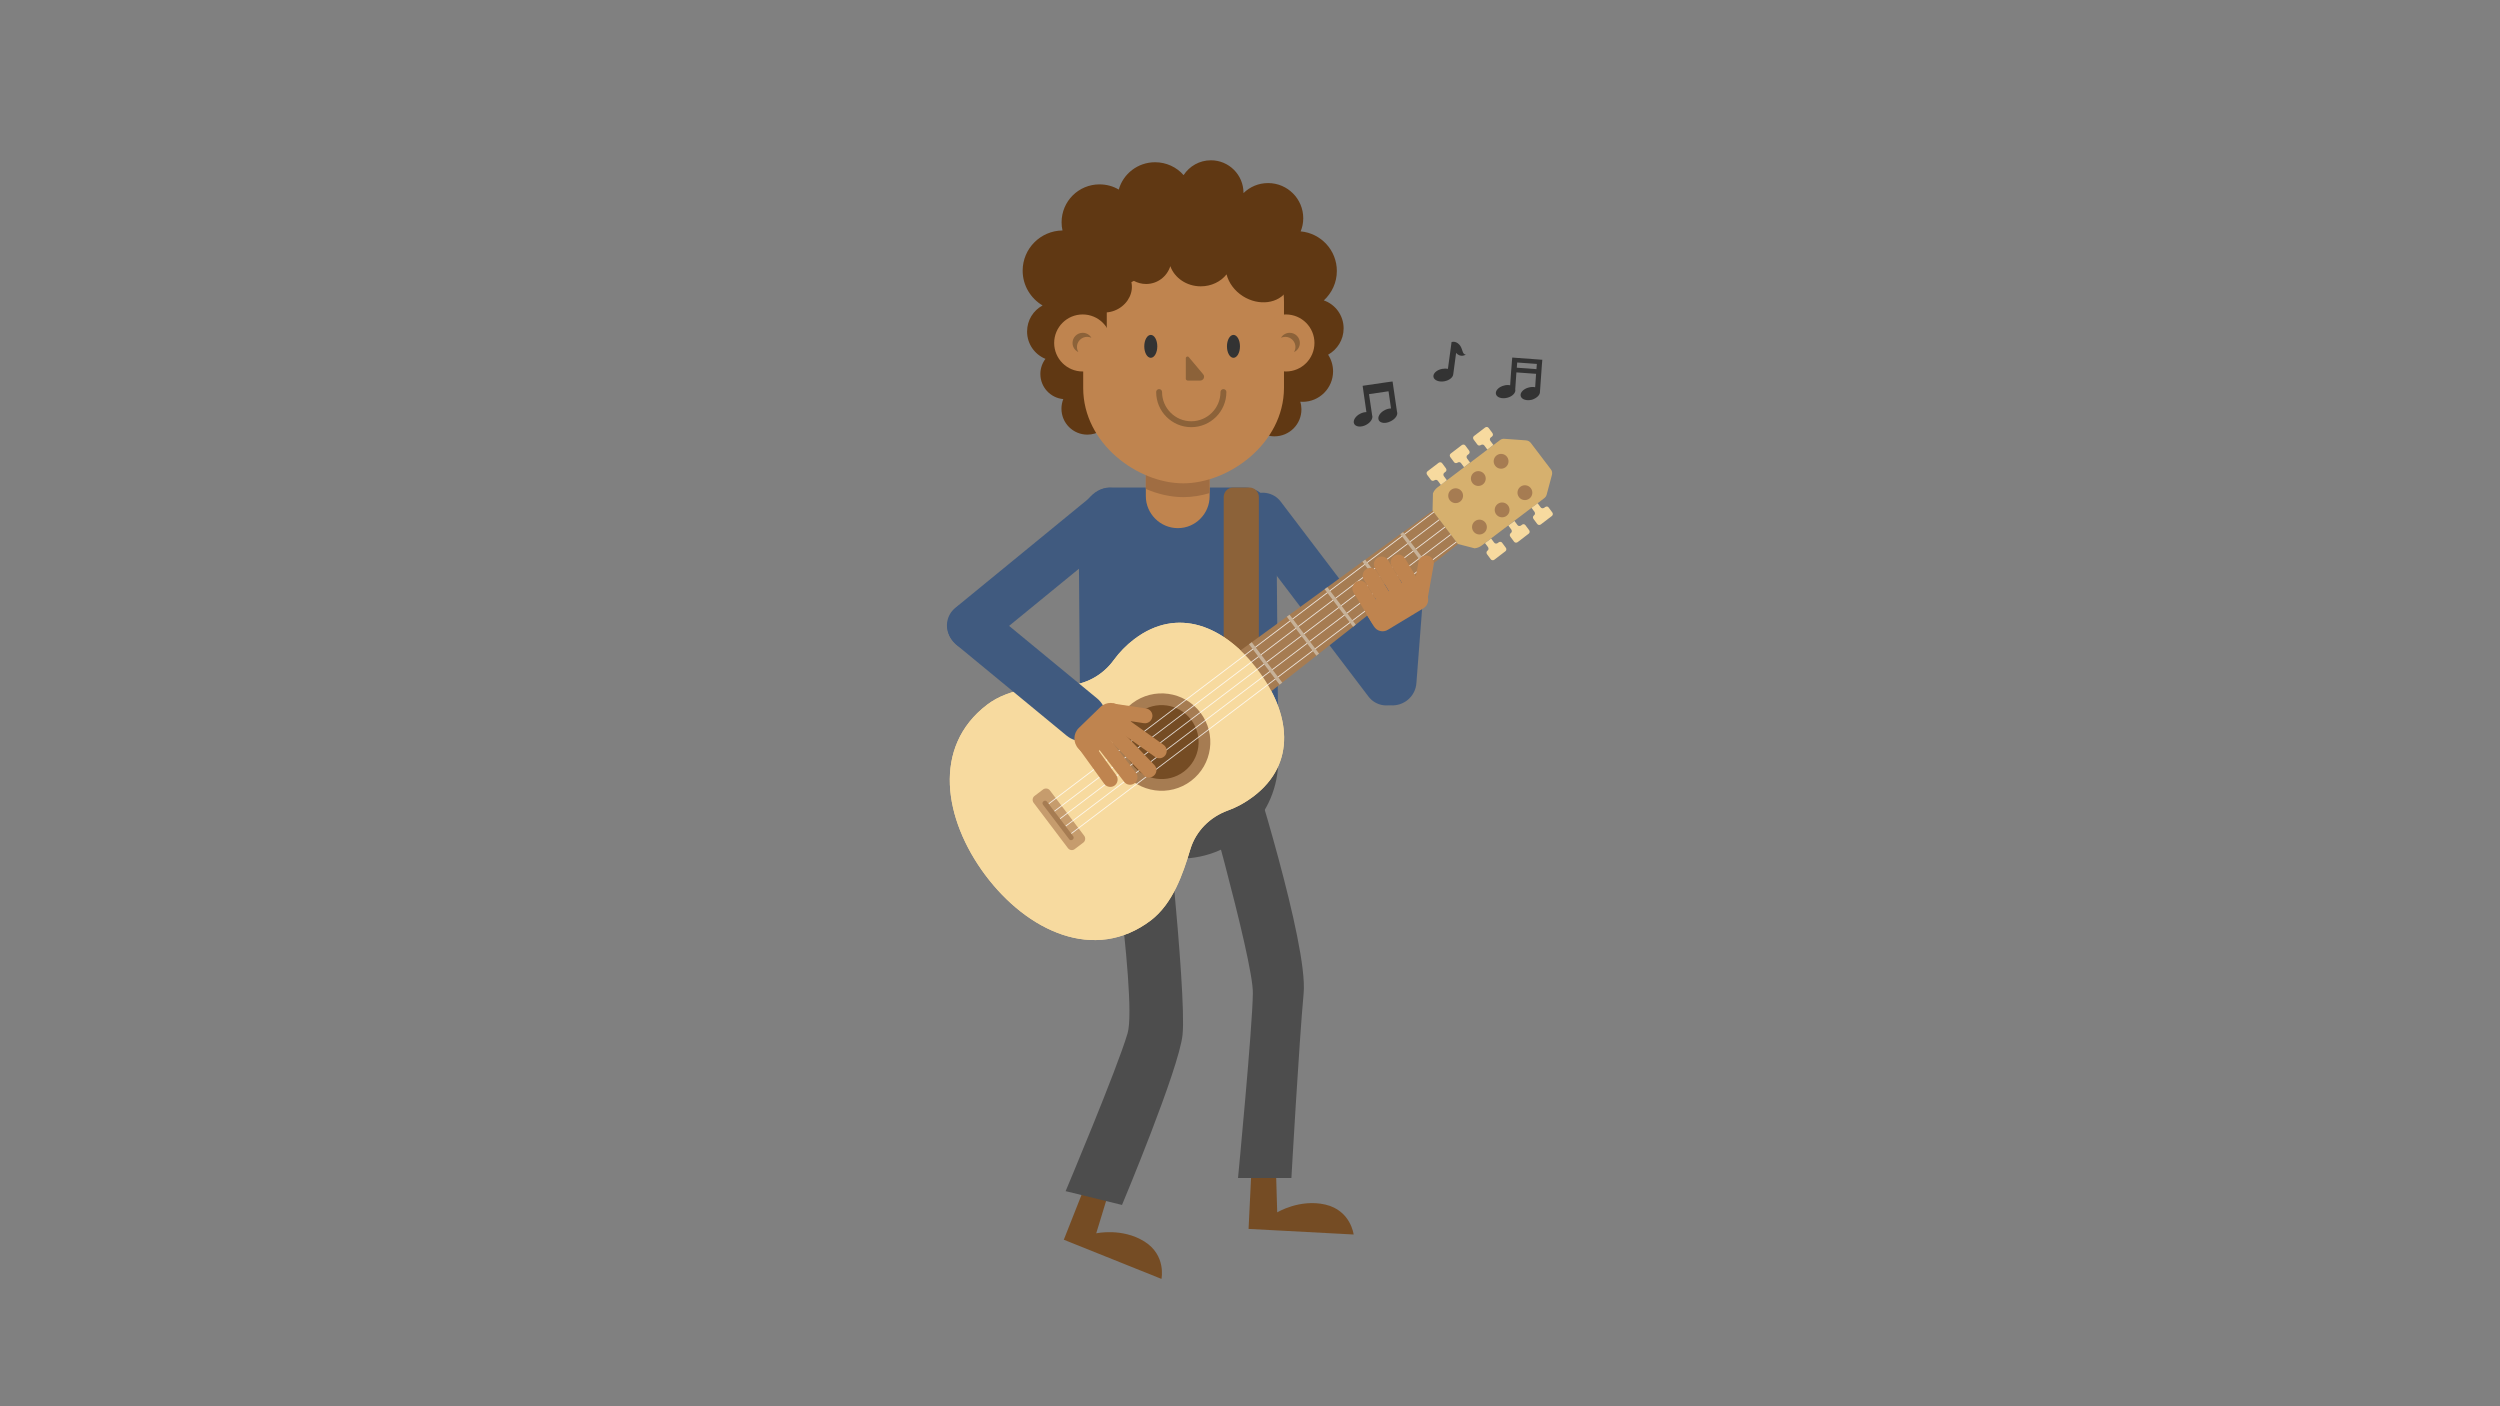 
<svg version="1.1" id="guitar" xmlns="http://www.w3.org/2000/svg" xmlns:xlink="http://www.w3.org/1999/xlink" x="0px" y="0px"
	 viewBox="0 0 1920 1080" style="enable-background:new 0 0 1920 1080;" xml:space="preserve">
<rect x="0" y="0" width="1920" height="1080" fill="#808080" stroke="none"/>
<style type="text/css">
	.st0{fill:#4D4D4D;}
	.st1{fill:#405A7F;}
	.st2{fill:#754C24;}
	.st3{fill:#8C6239;}
	.st4{fill:#F7DA9F;}
	.st5{fill:#A67C52;}
	.st6{fill:#C69C6D;}
	.st7{opacity:0.8;fill:none;stroke:#FFFFFF;stroke-width:0.653;stroke-miterlimit:10;}
	.st8{fill:#D6B06E;}
	.st9{clip-path:url(#SVGID_2_);fill:none;stroke:#C7B299;stroke-width:2.613;stroke-miterlimit:10;}
	.st10{fill:#333333;}
	.st11{fill:#BF844F;}
	.st12{fill:#A06D42;}
	.st13{fill:#603813;}
	.st14{fill:none;stroke:#8C6239;stroke-width:4.532;stroke-linecap:round;stroke-miterlimit:10;}
</style>
<g>
	<path class="st0" d="M906.4,659.4h-1.3c-41.6,0-75.4-34.2-75.4-75.8v-0.2h152v0.2C981.8,625.3,948,659.4,906.4,659.4z"/>
	<path class="st1" d="M981.8,583.4h-152l-1.4-177.3c0-17.5,10.8-31.7,24.2-31.7h103.5c13.4,0,24.2,14.2,24.2,31.7L981.8,583.4z"/>
	<path class="st1" d="M1076.8,537.1l-1.6,1.2c-7.7,5.8-18.7,4.2-24.4-3.6l-96.6-127.2c-5.8-7.7-4.2-18.7,3.6-24.4l1.6-1.2
		c7.7-5.8,18.7-4.2,24.4,3.6l96.6,127.2C1086.2,520.4,1084.6,531.3,1076.8,537.1z"/>
	<path class="st2 feet_r" d="M832.1,913.9L817,952.1l75,30.1c0,0,3.9-18.2-13.2-28.8s-36.9-6.2-36.9-6.2l8-26.2L832.1,913.9z"/>
	<path class="st0 foot_r" d="M861.7,925.4l-43.3-10.6c0,0,39.7-94.2,47.6-121.3c7.9-27.2-20.1-210.1-20.1-210.1h45.9
		c0,0,19.8,178.6,16.4,211.3C905.5,821,861.7,925.4,861.7,925.4z"/>
	<path class="st2 feet_l" d="M960.9,902.8l-2,41l80.7,4.3c0,0-2.2-18.5-21.8-23c-19.6-4.5-36.9,6-36.9,6l-0.8-27.4L960.9,902.8z"/>
	<path class="st0 foot_l" d="M950.8,904.7h41c0,0,5.9-104.1,9.4-141.9c3.5-37.9-41.5-179.3-41.5-179.3h-41c0,0,43.9,153.1,43.5,179.3
		C961.9,789,950.8,904.7,950.8,904.7z"/>
	<path class="st3" d="M966.7,525.4h-26.9V381.7c0-4,3.3-7.3,7.3-7.3h12.4c4,0,7.3,3.3,7.3,7.3V525.4z"/>
	<g>
		<path class="st4" d="M914.2,652.2c4.2-13.9,15-24.7,28.7-29.7c6.9-2.5,13.5-6.1,19.7-10.8c33.4-25.3,28.5-64.1,3.2-97.5
			c-25.3-33.4-61.3-48.6-94.7-23.3c-6.2,4.7-11.4,10.1-15.7,16c-8.6,11.9-22.1,19.2-36.7,19.6c-19.9,0.5-43.7,1.8-60.7,14.8
			c-42.3,32.3-33.2,87.9-1.4,130.6c32.4,43.4,84.1,67.6,127.2,35C900.8,693.9,908.5,671.2,914.2,652.2z"/>
		<polygon class="st5" points="905,587.1 879.2,553 1100.3,392.1 1119.8,417.8 		"/>
		<path class="st4" d="M914.2,652.2c4.2-13.9,15-24.7,28.7-29.7c6.9-2.5,13.5-6.1,19.7-10.8c33.4-25.3,28.5-64.1,3.2-97.5
			c-25.3-33.4-61.3-48.6-94.7-23.3c-6.2,4.7-11.4,10.1-15.7,16c-8.6,11.9-22.1,19.2-36.7,19.6c-19.9,0.5-43.7,1.8-60.7,14.8
			c-42.3,32.3-33.2,87.9-1.4,130.6c32.4,43.4,84.1,67.6,127.2,35C900.8,693.9,908.5,671.2,914.2,652.2z"/>
		
			<ellipse transform="matrix(0.797 -0.604 0.604 0.797 -163.209 654.382)" class="st5" cx="892.1" cy="570.1" rx="37.4" ry="37.4"/>
		
			<ellipse transform="matrix(0.797 -0.604 0.604 0.797 -163.209 654.382)" class="st2" cx="892.1" cy="570.1" rx="28.4" ry="28.4"/>
		<path class="st6" d="M820.2,651.4l-26.4-34.9c-1.2-1.6-0.9-4,0.7-5.2l6.6-5c1.6-1.2,4-0.9,5.2,0.7l26.4,34.9
			c1.2,1.6,0.9,4-0.7,5.2l-6.6,5C823.8,653.4,821.4,653,820.2,651.4z"/>
		<line class="st7" x1="1113.1" y1="384.2" x2="805.4" y2="617.3"/>
		<line class="st7" x1="1105.5" y1="399" x2="809.7" y2="623.1"/>
		<line class="st7" x1="1109.8" y1="404.7" x2="814.1" y2="628.8"/>
		<line class="st7" x1="1114.2" y1="410.5" x2="818.4" y2="634.5"/>
		<line class="st7" x1="1118.5" y1="416.2" x2="822.7" y2="640.2"/>
		<path class="st8" d="M1155.3,337c-1.2-0.1-2.4,0.3-3.3,1l-48,36.3c-1.6,1.2-2.8,2.8-3.5,4.6l-0.3,13.2l19.5,25.7l12.8,3.3
			c2-0.2,3.8-0.9,5.4-2.1l48.1-36.4c0.9-0.7,1.5-1.6,1.8-2.6l4.1-15.3c0.4-1.5,0.1-3-0.8-4.2l-15.5-20.4c-0.9-1.1-2.2-1.8-3.6-1.9
			L1155.3,337z"/>
		
			<ellipse transform="matrix(0.797 -0.604 0.604 0.797 19.867 768.097)" class="st5" cx="1152.9" cy="354.5" rx="5.7" ry="5.7"/>
		
			<ellipse transform="matrix(0.797 -0.604 0.604 0.797 8.348 760.245)" class="st5" cx="1135.4" cy="367.7" rx="5.7" ry="5.7"/>
		<ellipse transform="matrix(0.797 -0.604 0.604 0.797 -3.171 752.393)" class="st5" cx="1118" cy="380.9" rx="5.7" ry="5.7"/>
		
			<ellipse transform="matrix(0.797 -0.604 0.604 0.797 9.007 784.029)" class="st5" cx="1171.2" cy="378.6" rx="5.7" ry="5.7"/>
		
			<ellipse transform="matrix(0.797 -0.604 0.604 0.797 -2.512 776.177)" class="st5" cx="1153.7" cy="391.8" rx="5.7" ry="5.7"/>
		
			<ellipse transform="matrix(0.797 -0.604 0.604 0.797 -14.031 768.325)" class="st5" cx="1136.3" cy="405" rx="5.7" ry="5.7"/>
		<path class="st4" d="M1186.7,389.4l-0.8,0.6c-0.9,0.6-2.1,0.5-2.7-0.4l-2.3-3.1l-4.7,3.5l2.3,3.1c0.6,0.9,0.5,2.1-0.4,2.7l0,0
			c-0.9,0.6-1,1.9-0.4,2.7l2.9,3.9c0.6,0.9,1.9,1,2.7,0.4l8.5-6.5c0.9-0.6,1-1.9,0.4-2.7l-2.9-3.9
			C1188.8,388.9,1187.6,388.8,1186.7,389.4z"/>
		<path class="st4" d="M1168.9,403l-0.8,0.6c-0.9,0.6-2.1,0.5-2.7-0.4l-2.3-3.1l-4.7,3.5l2.3,3.1c0.6,0.9,0.5,2.1-0.4,2.7v0
			c-0.9,0.6-1,1.9-0.4,2.7l2.9,3.9c0.6,0.9,1.9,1,2.7,0.4l8.5-6.5c0.9-0.6,1-1.9,0.4-2.7l-2.9-3.9
			C1170.9,402.5,1169.7,402.3,1168.9,403z"/>
		<path class="st4" d="M1151,416.5l-0.8,0.6c-0.9,0.6-2.1,0.5-2.7-0.4l-2.3-3.1l-4.7,3.5l2.3,3.1c0.6,0.9,0.5,2.1-0.4,2.7l0,0
			c-0.9,0.6-1,1.9-0.4,2.7l2.9,3.9c0.6,0.9,1.9,1,2.7,0.4l8.5-6.5c0.9-0.6,1-1.9,0.4-2.7l-2.9-3.9
			C1153.1,416,1151.8,415.9,1151,416.5z"/>
		<path class="st4" d="M1142.3,345.3l-2.3-3.1c-0.6-0.9-1.9-1-2.7-0.4l0,0c-0.9,0.6-2.1,0.5-2.7-0.4l-2.9-3.9
			c-0.6-0.9-0.5-2.1,0.4-2.7l8.5-6.5c0.9-0.6,2.1-0.5,2.7,0.4l2.9,3.9c0.6,0.9,0.5,2.1-0.4,2.7l-0.8,0.6c-0.9,0.6-1,1.9-0.4,2.7
			l2.3,3.1"/>
		<path class="st4" d="M1124.4,358.8l-2.3-3.1c-0.6-0.9-1.9-1-2.7-0.4l0,0c-0.9,0.6-2.1,0.5-2.7-0.4l-2.9-3.9
			c-0.6-0.9-0.5-2.1,0.4-2.7l8.5-6.5c0.9-0.6,2.1-0.5,2.7,0.4l2.9,3.9c0.6,0.9,0.5,2.1-0.4,2.7l-0.8,0.6c-0.9,0.6-1,1.9-0.4,2.7
			l2.3,3.1"/>
		<path class="st4" d="M1106.6,372.4l-2.3-3.1c-0.6-0.9-1.9-1-2.7-0.4l0,0c-0.9,0.6-2.1,0.5-2.7-0.4l-2.9-3.9
			c-0.6-0.9-0.5-2.1,0.4-2.7l8.5-6.5c0.9-0.6,2.1-0.5,2.7,0.4l2.9,3.9c0.6,0.9,0.5,2.1-0.4,2.7l-0.8,0.6c-0.9,0.6-1,1.9-0.4,2.7
			l2.3,3.1"/>
		<g>
			<defs>
				<polygon id="SVGID_1_" points="905,587.1 879.2,553 1100.3,392.1 1119.8,417.8 				"/>
			</defs>
			<clipPath id="SVGID_2_">
				<use xlink:href="#SVGID_1_"  style="overflow:visible;"/>
			</clipPath>
			<line class="st9" x1="1073.6" y1="405.6" x2="1099.6" y2="439.9"/>
			<line class="st9" x1="1044.9" y1="427.3" x2="1071" y2="461.6"/>
			<line class="st9" x1="1016.3" y1="449" x2="1042.3" y2="483.3"/>
			<line class="st9" x1="987.6" y1="470.6" x2="1013.7" y2="505"/>
			<line class="st9" x1="959" y1="492.3" x2="985" y2="526.7"/>
		</g>
		<path class="st5" d="M821.1,644.5L801,618c-0.6-0.8-0.5-2,0.4-2.6l0.1-0.1c0.8-0.6,2-0.5,2.6,0.4l20.1,26.5c0.6,0.8,0.5,2-0.4,2.6
			l-0.1,0.1C822.9,645.5,821.7,645.4,821.1,644.5z"/>
	</g>
	<path class="st10" d="M1072.9,316.2l-3.4-23.2l-1,0.1l-3,0.4l-15,2.2l-4,0.6l1,7l1.9,13.2c-1.5,0-3.1,0.4-4.7,1.2
		c-3.8,1.9-5.9,5.4-4.7,7.8c1.2,2.4,5.3,2.8,9,0.9c3.6-1.8,5.7-5.1,4.8-7.5l-2.4-16.2l15-2.2l1.9,13.2c-1.5,0-3.1,0.4-4.7,1.2
		c-3.8,1.9-5.9,5.4-4.7,7.8c1.2,2.4,5.3,2.8,9,0.9C1071.7,321.8,1073.8,318.6,1072.9,316.2z"/>
	<path class="st10" d="M1182.7,300.8l1.5-21l0.3-3.5l-4-0.3l-15.1-1.1l-4-0.3l-0.3,3.5l-0.3,4l-0.3,3.5l-0.7,10.3
		c-1.4-0.3-3.1-0.3-4.7,0.2c-4.1,1-6.9,4-6.2,6.6c0.7,2.6,4.5,3.8,8.6,2.8c4.1-1,6.9-4,6.2-6.6c0,0,0,0,0,0l0.9-12.9l15.1,1.1
		l-0.7,10.3c-1.4-0.3-3.1-0.3-4.9,0.2c-4.1,1-6.9,4-6.2,6.6c0.7,2.6,4.5,3.8,8.6,2.8C1180.3,305.8,1182.9,303.2,1182.7,300.8z
		 M1164.9,282.4l0.3-4l15.1,1.1l-0.3,4L1164.9,282.4z"/>
	<path class="st10" d="M1125.8,272.3c-3.1,0-2.1-4.5-5.1-7.7c-3-3.1-5.9-1.9-5.9-1.9l-2.8,20.6c-1.3-0.3-2.9-0.3-4.5,0
		c-4.2,0.8-7.1,3.6-6.6,6.2c0.5,2.6,4.3,4.1,8.5,3.3c3.7-0.7,6.5-3,6.7-5.4l0,0l2.2-16.4C1121.8,275.1,1125.8,272.3,1125.8,272.3z"
		/>
	<path class="st1" d="M866,381l1.3,1.6c6.1,7.5,5,18.4-2.4,24.5L757,495.4c-7.5,6.1-18.4,5-24.5-2.4l-1.3-1.6
		c-6.1-7.5-5-18.4,2.4-24.5l107.8-88.3C848.9,372.5,859.9,373.6,866,381z"/>
	<path class="st1" d="M845.2,562.5L845.2,562.5c-6.5,7.9-18.1,9-26,2.5l-84.8-69.9c-7.9-6.5-9-18.1-2.5-26v0c6.5-7.9,18.1-9,26-2.5
		l84.8,69.9C850.5,543,851.7,554.6,845.2,562.5z"/>
	<path class="st1" d="M1075.3,445.1L1075.3,445.1c10.2,0.7,17.8,9.6,17.1,19.7l-4.6,59.8c-0.7,10.2-9.6,17.8-19.7,17.1l0,0
		c-10.2-0.7-17.8-9.6-17.1-19.7l4.6-59.8C1056.3,452,1065.1,444.4,1075.3,445.1z"/>
	<g>
		<path class="st11" d="M836.5,566.5l-9.2,6.7l20.8,28.8c1.8,2.5,5.4,3.1,7.9,1.3h0c2.5-1.8,3.1-5.4,1.3-7.9L836.5,566.5z"/>
		<path class="st11" d="M846.1,559.6l-9,7l26.3,33.9c1.9,2.5,5.5,2.9,8,1l0,0c2.5-1.9,2.9-5.5,1-8L846.1,559.6z"/>
		<path class="st11" d="M856.8,556.6l-8.2,7.9l29.8,30.9c2.2,2.3,5.8,2.3,8,0.1l0,0c2.3-2.2,2.3-5.8,0.1-8L856.8,556.6z"/>
		<path class="st11" d="M858.7,547.2l-6.6,9.3l35,24.8c2.6,1.8,6.1,1.2,7.9-1.3l0,0c1.8-2.6,1.2-6.1-1.3-7.9L858.7,547.2z"/>
		<path class="st11" d="M854.6,540.3l-1.7,11.2l25.6,3.9c3.1,0.5,6-1.7,6.5-4.8l0,0c0.5-3.1-1.7-6-4.8-6.5L854.6,540.3z"/>
		<path class="st11" d="M861.1,543.3l6.3,6.5c1.2,1.2,1.1,3.1-0.1,4.2l-28.5,27.6c-1.2,1.2-3.1,1.1-4.2-0.1l-6.3-6.5
			c-4.3-4.5-4.2-11.7,0.3-16l16.5-16C849.6,538.7,856.7,538.8,861.1,543.3z"/>
	</g>
	<g>
		<path class="st11" d="M1089.4,465.2L1089.4,465.2c-3.2-0.6-5.4-3.7-4.8-6.9l4.8-26.8c0.6-3.2,3.7-5.4,6.9-4.8l0,0
			c3.2,0.6,5.4,3.7,4.8,6.9l-4.8,26.8C1095.7,463.6,1092.6,465.8,1089.4,465.2z"/>
		<path class="st11" d="M1055.1,481l-5-8.2c-2.1-3.5-1-8.1,2.5-10.3l27.8-16.8c3.5-2.1,8.1-1,10.3,2.5l5,8.2
			c2.3,3.8,1.1,8.7-2.7,10.9l-27,16.3C1062.3,486,1057.4,484.8,1055.1,481z"/>
		<path class="st11" d="M1091.1,460.2L1091.1,460.2c-2.8,1.7-6.4,0.8-8.1-2l-14.1-23.3c-1.7-2.8-0.8-6.4,2-8.1l0,0
			c2.8-1.7,6.4-0.8,8.1,2l14.1,23.3C1094.8,454.8,1093.9,458.5,1091.1,460.2z"/>
		<path class="st11" d="M1078.2,461.7L1078.2,461.7c-2.8,1.7-6.4,0.8-8.1-2l-14.1-23.3c-1.7-2.8-0.8-6.4,2-8.1l0,0
			c2.8-1.7,6.4-0.8,8.1,2l14.1,23.3C1081.9,456.4,1081,460,1078.2,461.7z"/>
		<path class="st11" d="M1069.6,470.4L1069.6,470.4c-2.8,1.7-6.4,0.8-8.1-2l-14.1-23.3c-1.7-2.8-0.8-6.4,2-8.1l0,0
			c2.8-1.7,6.4-0.8,8.1,2l14.1,23.3C1073.3,465.1,1072.4,468.7,1069.6,470.4z"/>
		<path class="st11" d="M1061.7,480.3L1061.7,480.3c-2.8,1.7-6.4,0.8-8.1-2l-14.1-23.3c-1.7-2.8-0.8-6.4,2-8.1l0,0
			c2.8-1.7,6.4-0.8,8.1,2l14.1,23.3C1065.4,474.9,1064.5,478.6,1061.7,480.3z"/>
	</g>
	<path class="st11" d="M929,381.1c0,13.4-10.9,24.5-24.3,24.5h0h-0.2c-13.4,0-24.5-11.1-24.5-24.5v-21.5h49V381.1z"/>
	<path class="st12" d="M880,375.5c9.5,4.1,19.4,6.3,28.9,6.3c6.6,0,13.4-1.1,20.1-3.1v-15.5h-49V375.5z"/>
	<path class="st13" d="M1031.9,252.2c0-9.9-6.3-18.4-15.2-21.5c6.1-5.6,10-13.6,10-22.6c0-15.9-12.2-29-27.8-30.4
		c1.3-3.1,2-6.5,2-10.1c0-14.9-12.1-27-27-27c-7.4,0-14,2.9-18.9,7.7c0-0.1,0-0.1,0-0.2c0-13.8-11.2-25-25-25
		c-8.8,0-16.5,4.5-21,11.4c-5.3-6.1-13.2-9.9-21.9-9.9c-13.3,0-24.5,8.9-27.9,21c-4.3-2.6-9.4-4-14.8-4c-16.1,0-29.1,13-29.1,29.1
		c0,2.2,0.2,4.3,0.7,6.3c-16.9,0.2-30.6,13.9-30.6,30.9c0,11.4,6.2,21.3,15.3,26.7c-7.1,3.8-11.9,11.3-11.9,20
		c0,9.5,5.8,17.6,14.1,21c-2.4,3.2-3.9,7.2-3.9,11.6c0,10.1,7.7,18.4,17.6,19.3c-0.9,2.3-1.4,4.8-1.4,7.4c0,11,8.9,19.9,19.9,19.9
		c7.6,0,14.2-4.3,17.5-10.5c15.1,10.5,33.5,16.7,53.4,16.7c20.1,0,38.8-6.3,54-17.1c3.2,7.2,10.4,12.2,18.8,12.2
		c11.4,0,20.7-9.2,20.7-20.7c0-2-0.3-4-0.9-5.9c0.6,0,1.2,0.1,1.8,0.1c12.9,0,23.4-10.5,23.4-23.4c0-4.7-1.4-9.1-3.8-12.8
		C1027.1,268.4,1031.9,260.9,1031.9,252.2z"/>
	<path class="st11" d="M908.7,371.2c-34.9,0-76.8-30.5-76.8-73.2v-66.2c0-34.4,27.9-62.4,62.4-62.4h29.4c34.4,0,62.4,27.9,62.4,62.4
		v66.2C985.9,340.8,943.6,371.2,908.7,371.2z"/>
	<rect x="813.7" y="226.6" class="st13" width="36.3" height="39"/>
	<circle class="st11" cx="831.5" cy="263.4" r="21.9"/>
	<path class="st3" d="M827.1,266.5c0-4.3,3.5-7.8,7.8-7.8c1.2,0,2.3,0.3,3.3,0.7c-1.4-2.3-3.8-3.8-6.7-3.8c-4.3,0-7.8,3.5-7.8,7.8
		c0,3.1,1.8,5.8,4.5,7C827.5,269.2,827.1,267.9,827.1,266.5z"/>
	<ellipse class="st10" cx="883.8" cy="266" rx="5" ry="8.8"/>
	<ellipse class="st10" cx="947.3" cy="266" rx="5" ry="8.8"/>
	<path class="st3" d="M910.7,275.1V291c0,0.7,0.9,1.3,1.6,1.3h9.4c2.6,0,4-3,2.3-4.9l-10.9-13C912.4,273.3,910.7,273.9,910.7,275.1z
		"/>
	<circle class="st11" cx="987.6" cy="263.4" r="21.9"/>
	<path class="st3" d="M994.9,266.5c0-4.3-3.5-7.8-7.8-7.8c-1.2,0-2.3,0.3-3.3,0.7c1.4-2.3,3.8-3.8,6.7-3.8c4.3,0,7.8,3.5,7.8,7.8
		c0,3.1-1.8,5.8-4.5,7C994.5,269.2,994.9,267.9,994.9,266.5z"/>
	<path class="st14" d="M890.2,301.1c0,13.6,11.1,24.7,24.7,24.7h0c13.6,0,24.7-11.1,24.7-24.7"/>
	<path class="st13" d="M990.1,204.9v-8.5c0-16.8-13.6-30.4-30.4-30.4h-97.1c-16.8,0-30.4,13.6-30.4,30.4v23.3c-1,2.8-1,5.6,0,8.4
		l3.4,6.5c5.5,6,15.2,7.2,23.4,2.5c7.8-4.5,11.6-12.9,9.9-20.4l1.9-1c2.8,1.5,6,2.4,9.4,2.4c8.7,0,16.1-5.7,18.6-13.7
		c3.2,9,12.5,15.5,23.4,15.5c8.1,0,15.4-3.6,19.8-9.2c1.6,6.4,6,12.6,12.6,16.8c12.2,7.7,27.4,5.7,33.9-4.4
		C991.9,217.7,992.1,211.1,990.1,204.9z"/>
</g>
</svg>
